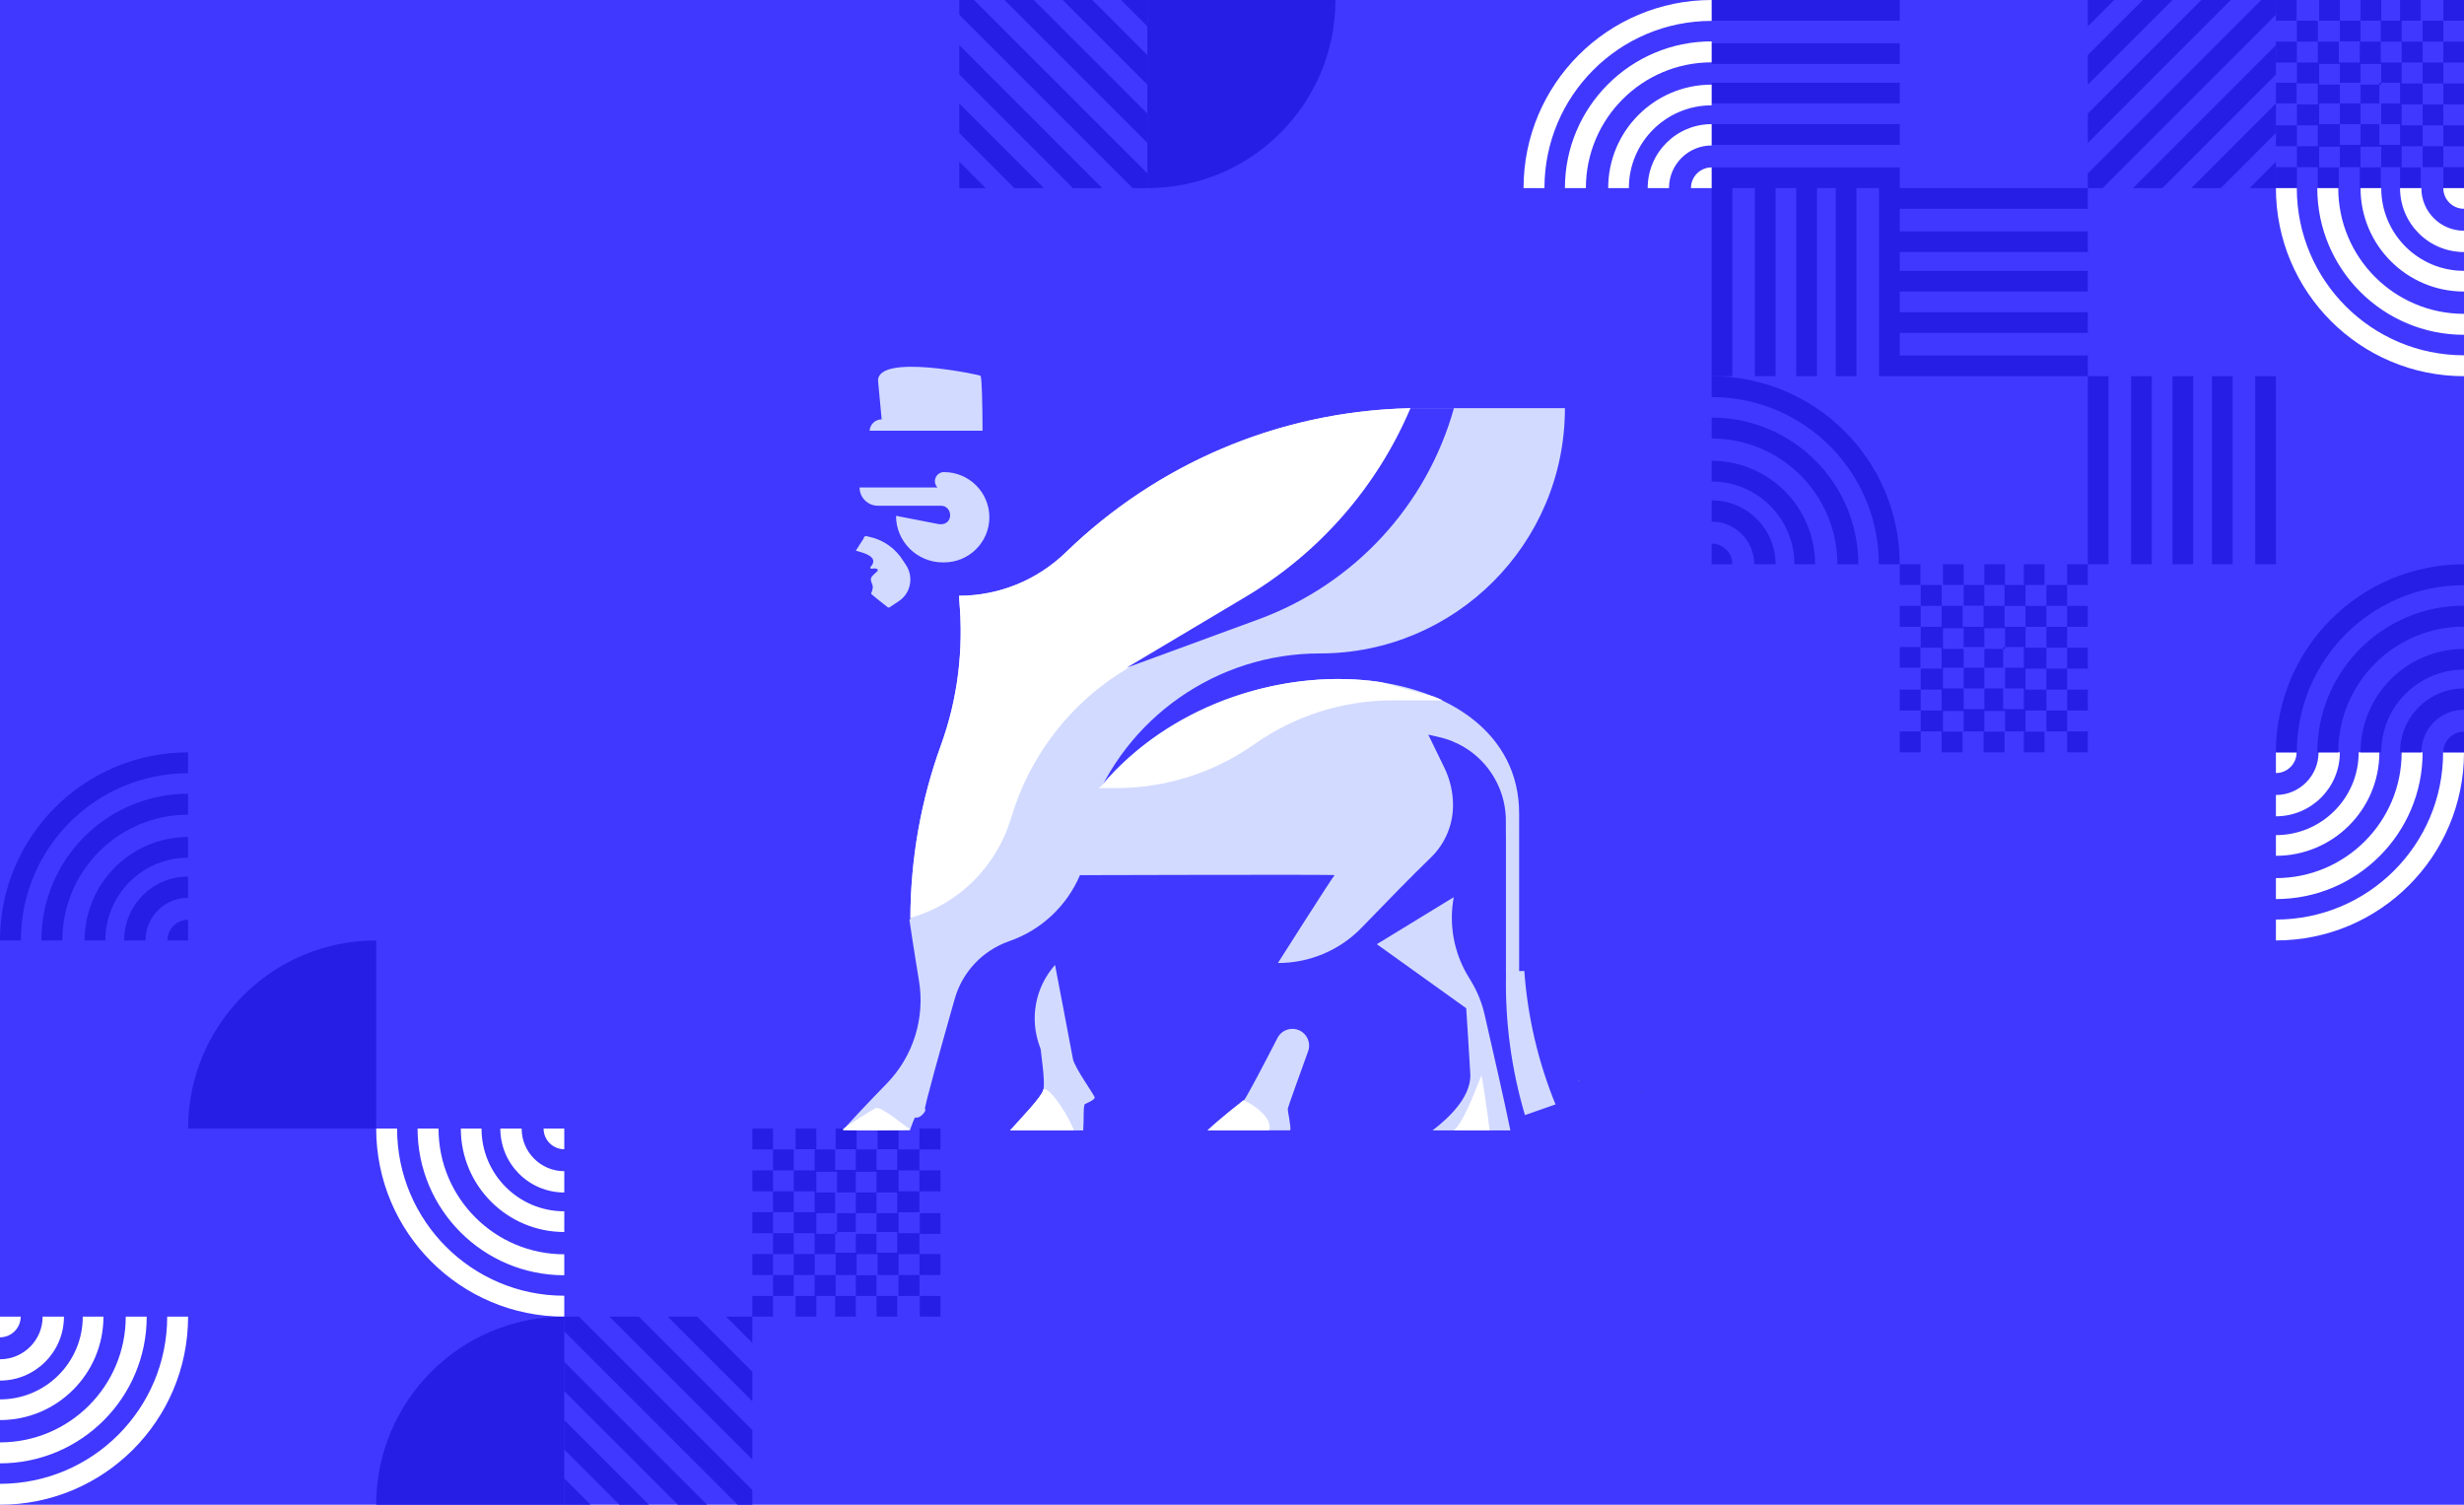 <svg xmlns="http://www.w3.org/2000/svg" width="1310" height="800" viewBox="0 0 1310 800">
  <g fill="none" fill-rule="evenodd">
    <rect width="1310" height="800" fill="#4038FF"/>
    <g transform="matrix(0 -1 -1 0 1310 500)">
      <path fill="#261EE4" d="M177.869 233.145L166.765 233.145 166.765 244.268 177.869 244.268 177.869 255.419 166.765 255.419 166.765 266.57 177.869 266.57 177.869 277.693 189 277.693 189 288.843 177.869 288.843 177.869 277.72 166.765 277.72 166.765 288.843 177.869 288.843 177.869 300 166.738 300 166.738 288.849 155.634 288.849 155.634 277.726 144.503 277.726 144.503 288.849 133.372 288.849 133.372 277.726 122.268 277.726 122.268 288.849 133.372 288.849 133.372 300 122.24 300 122.24 288.849 111.137 288.849 111.137 300 100 300 100 288.849 111.131 288.849 111.131 277.726 100 277.726 100 266.575 111.131 266.575 111.131 255.424 100 255.424 100 244.274 111.131 244.274 111.131 233.151 111.131 233.123 122.235 233.123 122.235 222 133.366 222 133.366 233.123 144.497 233.123 144.497 222 155.629 222 155.629 233.123 166.732 233.123 166.732 222 177.864 222 177.864 233.123 188.995 233.123 188.995 244.274 177.864 244.274 177.864 233.145 177.869 233.145zM111 233.973L111 223 100 223 100 234 111 234 111 233.973zM145 289L145 300 156 300 156 289 145 289zM178 266L178 255 189 255 189 266 178 266zM122 277L111 277 111 266 122 266 122 277zM122.264 222L122.264 211 133.368 211 133.368 222 144.5 222 144.5 211 155.632 211 155.632 222 166.764 222 166.764 211 177.868 211 177.868 222 189 222 189 211 177.868 211 177.868 200 166.736 200 166.736 211 155.632 211 155.632 200 144.5 200 144.5 211 133.368 211 133.368 200 122.236 200 122.236 211 111.132 211 111.132 200 100 200 100 211 111.132 211 111.132 222 122.264 222zM166 244L166 255 155 255 155 244 166 244zM145 245L145 234 156 234 156 245 145 245zM134 244L145 244 145 255 134 255 134 244zM134 245L123 245 123 234 134 234 134 245zM134 266L123 266 123 255 134 255 134 266zM145 266L145 277 134 277 134 266 145 266zM156 266L145 266 145 255 156 255 156 266zM155 266L166 266 166 277 155 277 155 266zM122 255L122 244 111 244 111 255 122 255zM200 289L189 289 189 300 200 300 200 289zM189 266L200 266 200 277 189 277 189 266zM200 244L189 244 189 255 200 255 200 244zM189 223L200 223 200 234 189 234 189 223zM189 200L200 200 200 211 189 211 189 200zM477.869 33.145L466.765 33.145 466.765 44.268 477.869 44.268 477.869 55.419 466.765 55.419 466.765 66.57 477.869 66.57 477.869 77.693 489 77.693 489 88.843 477.869 88.843 477.869 77.72 466.765 77.72 466.765 88.843 477.869 88.843 477.869 100 466.738 100 466.738 88.849 455.634 88.849 455.634 77.726 444.503 77.726 444.503 88.849 433.372 88.849 433.372 77.726 422.268 77.726 422.268 88.849 433.372 88.849 433.372 100 422.24 100 422.24 88.849 411.137 88.849 411.137 100 400 100 400 88.849 411.131 88.849 411.131 77.726 400 77.726 400 66.575 411.131 66.575 411.131 55.424 400 55.424 400 44.274 411.131 44.274 411.131 33.151 411.131 33.123 422.235 33.123 422.235 22 433.366 22 433.366 33.123 444.497 33.123 444.497 22 455.629 22 455.629 33.123 466.732 33.123 466.732 22 477.864 22 477.864 33.123 488.995 33.123 488.995 44.274 477.864 44.274 477.864 33.145 477.869 33.145zM411 33.973L411 23 400 23 400 34 411 34 411 33.973zM445 89L445 100 456 100 456 89 445 89zM478 66L478 55 489 55 489 66 478 66zM422 77L411 77 411 66 422 66 422 77zM422.264 22L422.264 11 433.368 11 433.368 22 444.5 22 444.5 11 455.632 11 455.632 22 466.764 22 466.764 11 477.868 11 477.868 22 489 22 489 11 477.868 11 477.868 0 466.736 0 466.736 11 455.632 11 455.632 0 444.5 0 444.5 11 433.368 11 433.368 0 422.236 0 422.236 11 411.132 11 411.132 0 400 0 400 11 411.132 11 411.132 22 422.264 22zM466 44L466 55 455 55 455 44 466 44zM445 45L445 34 456 34 456 45 445 45zM434 44L445 44 445 55 434 55 434 44zM434 45L423 45 423 34 434 34 434 45zM434 66L423 66 423 55 434 55 434 66zM445 66L445 77 434 77 434 66 445 66zM456 66L445 66 445 55 456 55 456 66zM455 66L466 66 466 77 455 77 455 66zM422 55L422 44 411 44 411 55 422 55zM500 89L489 89 489 100 500 100 500 89zM489 66L500 66 500 77 489 77 489 66zM500 44L489 44 489 55 500 55 500 44zM489 23L500 23 500 34 489 34 489 23zM489 0L500 0 500 11 489 11 489 0zM489 400L500 400 500 300 489 300 489 400zM477 400L466 400 466 300 477 300 477 400zM456 400L445 400 445 300 456 300 456 400zM423 400L434 400 434 300 423 300 423 400zM411 400L400 400 400 300 411 300 411 400zM389 300L400 300 400 200 389 200 389 300zM377 300L366 300 366 200 377 200 377 300zM356 300L345 300 345 200 356 200 356 300zM323 300L334 300 334 200 323 200 323 300zM311 300L300 300 300 200 311 200 311 300zM300 111L300 100 200 100 200 111 300 111zM300 123L300 134 200 134 200 123 300 123zM300 144L300 155 200 155 200 144 300 144zM300 177L300 166 200 166 200 177 300 177zM300 189L300 200 200 200 200 189 300 189zM400 389L400 400 300 400 300 389 400 389zM400 355L400 344 300 344 300 355 400 355zM400 323L400 334 300 334 300 323 400 323zM400 300L400 311 300 311 300 300 400 300zM400 377L400 366 300 366 300 377 400 377z"/>
      <path fill="#FFF" d="M488.889,400 L500,400 C500,455.228 455.228,500 400,500 L400,488.889 C449.094,488.889 488.889,449.094 488.889,400 Z M466.857,400 L478,400 C478,443.078 443.078,478 400,478 L400,466.857 C436.922,466.857 466.857,436.922 466.857,400 Z M455,400 L444,400 C444,424.299 424.299,444 400,444 L400,455 C430.376,455 455,430.377 455,400 Z M422.667,400 L434,400 C434,418.779 418.779,434 400,434 L400,422.667 C412.518,422.667 422.667,412.517 422.667,400 Z M400,400 L411,400 C411,406.077 406.077,411 400,411 L400,400 Z"/>
      <path fill="#261EE4" d="M211.111,400 L200,400 C200,344.772 244.772,300 300,300 L300,311.111 C250.906,311.111 211.111,350.906 211.111,400 Z M233.143,400 L222,400 C222,356.922 256.922,322 300,322 L300,333.143 C263.078,333.143 233.143,363.078 233.143,400 Z M245,400 L256,400 C256,375.701 275.701,356 300,356 L300,345 C269.623,345 245,369.623 245,400 Z M277.333,400 L266,400 C266,381.22 281.22,366 300,366 L300,377.333 C287.482,377.333 277.333,387.483 277.333,400 Z M300,400 L289,400 C289,393.923 293.923,389 300,389 L300,400 Z" transform="rotate(90 250 350)"/>
      <path fill="#FFF" d="M11.111,100 L0,100 C0,44.772 44.772,0 100,0 L100,11.111 C50.906,11.111 11.111,50.906 11.111,100 Z M33.143,100 L22,100 C22,56.922 56.922,22 100,22 L100,33.143 C63.078,33.143 33.143,63.078 33.143,100 Z M45,100 L56,100 C56,75.701 75.701,56 100,56 L100,45 C69.623,45 45,69.623 45,100 Z M77.333,100 L66,100 C66,81.22 81.22,66 100,66 L100,77.333 C87.482,77.333 77.333,87.483 77.333,100 Z M100,100 L89,100 C89,93.923 93.923,89 100,89 L100,100 Z"/>
      <path fill="#FFF" d="M311.111,100 L300,100 C300,44.772 344.772,0 400,0 L400,11.111 C350.906,11.111 311.111,50.906 311.111,100 Z M333.143,100 L322,100 C322,56.922 356.922,22 400,22 L400,33.143 C363.078,33.143 333.143,63.078 333.143,100 Z M345,100 L356,100 C356,75.701 375.701,56 400,56 L400,45 C369.623,45 345,69.623 345,100 Z M377.333,100 L366,100 C366,81.22 381.22,66 400,66 L400,77.333 C387.482,77.333 377.333,87.483 377.333,100 Z M400,100 L389,100 C389,93.923 393.923,89 400,89 L400,100 Z" transform="rotate(-90 350 50)"/>
      <path fill="#261EE4" d="M111.111,100 L100,100 C100,44.772 144.772,0 200,0 L200,11.111 C150.906,11.111 111.111,50.906 111.111,100 Z M133.143,100 L122,100 C122,56.922 156.922,22 200,22 L200,33.143 C163.078,33.143 133.143,63.078 133.143,100 Z M145,100 L156,100 C156,75.701 175.701,56 200,56 L200,45 C169.623,45 145,69.623 145,100 Z M177.333,100 L166,100 C166,81.22 181.22,66 200,66 L200,77.333 C187.482,77.333 177.333,87.483 177.333,100 Z M200,100 L189,100 C189,93.923 193.923,89 200,89 L200,100 Z" transform="rotate(-180 150 50)"/>
      <path fill="#261EE4" fill-rule="nonzero" d="M400,700 L500,700 L500,600 C444.772,600 400,644.772 400,700 Z"/>
      <path fill="#261EE4" d="M500,792.167 L500,800 L492.166,800 L400,707.834 L400,700 L407.833,700 L500,792.167 Z M400,724 L400,739.631 L460.37,800 L476,800 L400,724 Z M400,770.722 L400,755 L445,800 L429.278,800 L400,770.722 Z M400,800 L414,800 L400,786 L400,800 Z M424,700 L439.631,700 L500,760.369 L500,776 L424,700 Z M470.722,700 L455,700 L500,745 L500,729.278 L470.722,700 Z M500,714 L486,700 L500,700 L500,714 Z"/>
      <path fill="#261EE4" d="M500,192.167 L500,200 L492.166,200 L400,107.834 L400,100 L407.833,100 L500,192.167 Z M400,124 L400,139.631 L460.37,200 L476,200 L400,124 Z M400,170.722 L400,155 L445,200 L429.278,200 L400,170.722 Z M400,200 L414,200 L400,186 L400,200 Z M424,100 L439.631,100 L500,160.369 L500,176 L424,100 Z M470.722,100 L455,100 L500,145 L500,129.278 L470.722,100 Z M500,114 L486,100 L500,100 L500,114 Z" transform="rotate(90 450 150)"/>
    </g>
    <g transform="matrix(0 1 1 0 -400 300)">
      <path fill="#FFF" d="M488.889,400 L500,400 C500,455.228 455.228,500 400,500 L400,488.889 C449.094,488.889 488.889,449.094 488.889,400 Z M466.857,400 L478,400 C478,443.078 443.078,478 400,478 L400,466.857 C436.922,466.857 466.857,436.922 466.857,400 Z M455,400 L444,400 C444,424.299 424.299,444 400,444 L400,455 C430.376,455 455,430.377 455,400 Z M422.667,400 L434,400 C434,418.779 418.779,434 400,434 L400,422.667 C412.518,422.667 422.667,412.517 422.667,400 Z M400,400 L411,400 C411,406.077 406.077,411 400,411 L400,400 Z"/>
      <path fill="#261EE4" d="M111.111,500 L100,500 C100,444.772 144.772,400 200,400 L200,411.111 C150.906,411.111 111.111,450.906 111.111,500 Z M133.143,500 L122,500 C122,456.922 156.922,422 200,422 L200,433.143 C163.078,433.143 133.143,463.078 133.143,500 Z M145,500 L156,500 C156,475.701 175.701,456 200,456 L200,445 C169.623,445 145,469.623 145,500 Z M177.333,500 L166,500 C166,481.22 181.22,466 200,466 L200,477.333 C187.482,477.333 177.333,487.483 177.333,500 Z M200,500 L189,500 C189,493.923 193.923,489 200,489 L200,500 Z"/>
      <path fill="#FFF" d="M311.111,700 L300,700 C300,644.772 344.772,600 400,600 L400,611.111 C350.906,611.111 311.111,650.906 311.111,700 Z M333.143,700 L322,700 C322,656.922 356.922,622 400,622 L400,633.143 C363.078,633.143 333.143,663.078 333.143,700 Z M345,700 L356,700 C356,675.701 375.701,656 400,656 L400,645 C369.623,645 345,669.623 345,700 Z M377.333,700 L366,700 C366,681.22 381.22,666 400,666 L400,677.333 C387.482,677.333 377.333,687.483 377.333,700 Z M400,700 L389,700 C389,693.923 393.923,689 400,689 L400,700 Z" transform="matrix(-1 0 0 1 700 0)"/>
      <path fill="#261EE4" fill-rule="nonzero" d="M200 600L300 600 300 500C244.772 500 200 544.772 200 600zM400 700L500 700 500 600C444.772 600 400 644.772 400 700z"/>
      <path fill="#261EE4" d="M500 792.167L500 800 492.166 800 400 707.834 400 700 407.833 700 500 792.167zM400 724L400 739.631 460.37 800 476 800 400 724zM400 770.722L400 755 445 800 429.278 800 400 770.722zM400 800L414 800 400 786 400 800zM424 700L439.631 700 500 760.369 500 776 424 700zM470.722 700L455 700 500 745 500 729.278 470.722 700zM500 714L486 700 500 700 500 714zM377.869 833.145L366.765 833.145 366.765 844.268 377.869 844.268 377.869 855.419 366.765 855.419 366.765 866.57 377.869 866.57 377.869 877.693 389 877.693 389 888.843 377.869 888.843 377.869 877.72 366.765 877.72 366.765 888.843 377.869 888.843 377.869 900 366.738 900 366.738 888.849 355.634 888.849 355.634 877.726 344.503 877.726 344.503 888.849 333.372 888.849 333.372 877.726 322.268 877.726 322.268 888.849 333.372 888.849 333.372 900 322.24 900 322.24 888.849 311.137 888.849 311.137 900 300 900 300 888.849 311.131 888.849 311.131 877.726 300 877.726 300 866.575 311.131 866.575 311.131 855.424 300 855.424 300 844.274 311.131 844.274 311.131 833.151 311.131 833.123 322.235 833.123 322.235 822 333.366 822 333.366 833.123 344.497 833.123 344.497 822 355.629 822 355.629 833.123 366.732 833.123 366.732 822 377.864 822 377.864 833.123 388.995 833.123 388.995 844.274 377.864 844.274 377.864 833.145 377.869 833.145zM311 833.973L311 823 300 823 300 834 311 834 311 833.973zM345 889L345 900 356 900 356 889 345 889zM378 866L378 855 389 855 389 866 378 866zM322 877L311 877 311 866 322 866 322 877zM322.264 822L322.264 811 333.368 811 333.368 822 344.5 822 344.5 811 355.632 811 355.632 822 366.764 822 366.764 811 377.868 811 377.868 822 389 822 389 811 377.868 811 377.868 800 366.736 800 366.736 811 355.632 811 355.632 800 344.5 800 344.5 811 333.368 811 333.368 800 322.236 800 322.236 811 311.132 811 311.132 800 300 800 300 811 311.132 811 311.132 822 322.264 822zM366 844L366 855 355 855 355 844 366 844zM345 845L345 834 356 834 356 845 345 845zM334 844L345 844 345 855 334 855 334 844zM334 845L323 845 323 834 334 834 334 845zM334 866L323 866 323 855 334 855 334 866zM345 866L345 877 334 877 334 866 345 866zM356 866L345 866 345 855 356 855 356 866zM355 866L366 866 366 877 355 877 355 866zM322 855L322 844 311 844 311 855 322 855zM400 889L389 889 389 900 400 900 400 889zM389 866L400 866 400 877 389 877 389 866zM400 844L389 844 389 855 400 855 400 844zM389 823L400 823 400 834 389 834 389 823zM389 800L400 800 400 811 389 811 389 800z"/>
    </g>
    <g fill-rule="nonzero" transform="translate(448 195)">
      <path fill="#D2DAFF" d="M18.814,7.347 C18.814,-7.227 72.956,4.298 73.289,4.786 C74.081,5.89 74.319,20.91 74.374,34.001 L14.322,34 C14.551,30.615 17.331,27.958 20.75,27.958 C20.689,26.952 18.814,7.987 18.814,7.347 Z"/>
      <path fill="#4B4B4B" d="M419.48,398.509 L419.52,398.509 C419.52,398.509 419.52,398.469 419.48,398.509 Z"/>
      <path fill="#787878" d="M44.48 194.54C44.48 194.54 44.48 194.5 44.52 194.5L44.52 194.46C44.52 194.5 44.48 194.54 44.48 194.54zM44.48 193.52C44.48 193.52 44.52 193.52 44.48 193.52 44.52 193.48 44.52 193.48 44.52 193.48L44.48 193.52z"/>
      <path fill="#4B4B4B" d="M424.707,385.62 C424.586,385.661 424.465,385.661 424.345,385.661 C424.345,385.661 424.265,385.42 424.305,385.42 C424.425,385.38 424.546,385.339 424.666,385.339 C424.707,385.42 424.707,385.541 424.707,385.62 Z"/>
      <path fill="#A0A0A0" d="M391.42 375.509C391.459 375.509 391.539 375.509 391.58 375.509 391.539 375.509 391.5 375.509 391.42 375.509 391.459 375.468 391.42 375.509 391.42 375.509zM385.601 378.56C385.519 378.521 385.44 378.479 385.399 378.44 385.44 378.44 385.479 378.44 385.519 378.479 385.56 378.479 385.56 378.56 385.601 378.56zM391.399 379.721C391.36 379.561 391.279 379.4 391.238 379.279 391.399 379.32 391.601 379.32 391.762 379.36 391.64 379.48 391.521 379.601 391.399 379.721z"/>
      <path fill="#4B4B4B" d="M388.479,419.521 L388.521,419.479 L388.479,419.521 Z"/>
      <path fill="#A0A0A0" d="M385.491,378.509 C385.491,378.509 385.532,378.469 385.491,378.509 C385.532,378.469 385.491,378.509 385.491,378.509 Z"/>
      <path fill="#787878" d="M392.58 381.511C392.541 381.511 392.461 381.511 392.42 381.471 392.461 381.511 392.541 381.511 392.58 381.511 392.58 381.551 392.58 381.511 392.58 381.511zM392.459 384.58C392.42 384.541 392.42 384.5 392.38 384.461 392.459 384.461 392.541 384.42 392.62 384.42 392.58 384.461 392.5 384.541 392.459 384.58z"/>
      <path fill="#D2DAFF" d="M32.406,103.493 C28.434,96.902 22.064,92.167 14.569,90.5 C13.595,90.273 13.033,90.159 13.033,90.159 C12.209,89.705 11.234,90.273 11.197,91.22 L7,97.773 C8.237,98.303 20.527,100.387 14.794,106.448 L14.794,106.485 C14.794,106.523 14.794,106.561 14.757,106.599 L14.757,106.636 C14.757,106.675 14.757,106.713 14.757,106.75 L14.757,106.788 C14.757,106.826 14.757,106.864 14.757,106.902 L14.757,106.94 C14.757,106.978 14.757,106.978 14.794,107.015 C14.794,107.015 14.794,107.053 14.832,107.053 C14.832,107.092 14.869,107.092 14.869,107.129 L14.907,107.167 L14.944,107.205 C14.944,107.205 14.981,107.205 14.981,107.243 C15.019,107.243 15.019,107.28 15.056,107.28 C15.094,107.28 15.094,107.28 15.131,107.319 C15.169,107.319 15.169,107.319 15.206,107.357 C15.244,107.357 15.281,107.357 15.319,107.357 C15.356,107.357 15.394,107.357 15.431,107.357 C15.469,107.357 15.506,107.357 15.544,107.357 C15.581,107.357 15.618,107.357 15.656,107.357 C15.693,107.357 15.768,107.357 15.843,107.319 C15.881,107.319 15.918,107.319 15.918,107.319 C16.031,107.319 16.106,107.28 16.218,107.243 C16.33,107.205 16.443,107.205 16.518,107.205 C16.555,107.205 16.63,107.205 16.668,107.205 C16.93,107.205 17.23,107.243 17.492,107.28 C17.567,107.28 17.679,107.319 17.754,107.319 C18.167,107.394 18.541,107.546 18.654,108.001 C18.766,108.493 18.354,108.795 18.054,109.099 C18.017,109.137 17.979,109.174 17.904,109.212 C17.867,109.25 17.792,109.289 17.754,109.326 C15.019,111.826 14.569,112.243 15.356,114.667 C15.431,114.856 15.768,115.879 15.918,116.258 C16.443,117.735 15.131,120.5 15.094,120.576 C14.944,120.842 24.162,128 24.162,128 C24.237,128 24.462,128 24.499,128 C24.537,128 24.612,128 24.649,128 C24.687,128 24.687,128 24.724,127.962 C24.762,127.962 24.799,127.925 24.836,127.925 C24.874,127.925 24.874,127.887 24.911,127.887 C24.949,127.887 24.986,127.849 25.024,127.849 C25.061,127.849 25.174,127.773 25.211,127.735 C25.249,127.697 25.249,127.697 25.286,127.66 C25.286,127.66 27.16,126.409 30.045,124.477 C36.378,120.159 37.877,111.448 33.492,105.121 C33.118,104.629 32.743,104.061 32.406,103.493 Z"/>
      <path fill="#A0A0A0" d="M213.511,384.44 C213.552,384.479 213.592,384.521 213.552,384.56 L213.431,384.56 C213.471,384.521 213.511,384.479 213.511,384.44 Z"/>
      <path fill="#D2DAFF" d="M307.916 22C234.394 22 167.66 51.187 118.721 98.626 103.489 113.409 83.129 121.742 61.902 121.742 61.902 122.761 61.977 123.741 62.053 124.722 64.315 150.59 61.186 176.573 52.325 200.971 41.769 230.007 36 261.344 36 294L50.855 294C86.861 294 119.022 271.525 131.427 237.737 150.24 186.49 199.066 152.4 253.661 152.4L253.773 152.4C325.711 152.4 384 94.063 384 22.151L384 22 307.916 22zM331.509 341.037C331.509 341.037 333.73 375.009 333.73 376.746 333.73 388.674 322.022 399.583 313.589 406L355 406C352.402 392.863 344.949 360.364 341.26 344.246 339.829 338.055 337.419 332.129 334.144 326.693L332.526 324.013C324.921 311.406 322.211 296.458 324.883 282L284 306.989 331.509 341.037z"/>
      <path fill="#FFF" d="M344,406 C342.723,395.835 339.983,376.926 339.57,377 C339.157,377.075 331.008,400.88 325,406 L344,406 Z"/>
      <path fill="#D2DAFF" d="M237.917,406 C238.596,404.414 236.483,395.542 236.672,394.409 C236.86,393.276 244.066,373.341 247.461,363.939 C248.556,360.956 247.953,357.633 245.915,355.179 C241.841,350.309 234.106,351.177 231.201,356.803 C224.561,369.716 214.638,388.707 213.204,390.217 C213.091,390.331 212.978,390.406 212.864,390.481 C212.864,390.481 200.338,399.996 194,405.962 L237.917,405.962 L237.917,406 Z"/>
      <path fill="#FFF" d="M212.937,390.029 C212.826,390.145 212.714,390.221 212.603,390.298 C212.603,390.298 200.25,399.948 194,406 L226.592,406 C229.754,398.456 213.532,389.417 212.937,390.029 Z"/>
      <path fill="#D2DAFF" d="M105.322,363.093 C105.512,365.959 107.839,380.437 106.656,384.659 C105.665,388.242 95.407,398.911 89,406 L127.898,406 C128.355,400.08 127.783,392.502 128.889,391.936 C129.881,391.447 134.038,389.787 134,388.468 C133.962,387.374 123.131,372.406 122.406,367.882 C121.911,364.865 112.911,318 112.911,318 L112.834,318.114 C102.348,329.99 99.297,346.579 104.788,361.397 C105.093,362.301 105.322,362.942 105.322,363.093 Z"/>
      <path fill="#FFF" d="M106.491,384.785 C105.509,388.346 95.347,398.953 89,406 L123,406 C117.976,393.781 107.625,380.624 106.491,384.785 Z"/>
      <path fill="#D2DAFF" d="M0,406 L35.709,406 C36.954,402.494 38.273,399.026 38.613,399.101 C41.365,399.968 44.985,395.029 43.779,394.653 C43.1,394.427 52.791,360.045 59.578,336.07 C63.613,321.819 74.322,310.434 88.274,305.496 L88.99,305.232 C105.695,299.313 119.156,286.684 126.132,270.361 L126.17,270.285 C126.17,270.285 261.993,269.871 261.541,270.285 C260.334,271.417 231.412,316.994 231.412,316.994 C248.23,317.032 264.369,310.208 276.021,298.107 C287.86,285.817 302.868,270.436 312.634,261.012 C320.214,253.698 324.512,243.67 324.512,233.114 C324.512,226.215 322.929,219.392 319.912,213.172 L311.353,195.567 L317.084,196.886 C327.039,199.149 335.976,204.69 342.386,212.607 C348.985,220.749 352.605,230.89 352.605,241.37 L352.605,248.835 L352.454,248.873 C352.529,248.873 352.567,248.873 352.643,248.873 L352.643,323.063 L352.68,323.063 C352.152,348.17 355.508,373.429 362.748,397.857 C368.178,395.972 373.608,394.087 379,392.164 C369.837,369.734 364.181,345.795 362.409,321.216 C361.504,321.253 360.561,321.253 359.656,321.292 L359.656,237.412 C359.656,152.59 209.542,138.039 137.67,222.521 C137.67,222.521 35.408,293.621 35.483,293.96 C35.483,294.035 37.859,310.057 40.536,326.117 C43.93,346.21 37.557,366.681 23.303,381.232 C14.027,390.732 4.638,400.684 0,406 Z"/>
      <path fill="#FFF" d="M151.4 160.387L238.157 108.912C270.719 89.59 293.483 58.003 302 22 230.808 23.509 166.325 52.417 118.687 98.609 103.461 113.403 83.11 121.743 61.892 121.743 61.892 122.762 61.967 123.743 62.042 124.725 64.304 150.613 61.175 176.614 52.319 201.032 41.879 229.75 36.151 260.696 36 293L36.49 292.85C62.118 285.452 82.017 265.338 89.63 239.713 99.353 206.881 121.175 178.35 151.4 160.387zM314.725 175.456L286.092 167.643C237.562 160.324 176.284 177.238 137.627 222.862 137.627 222.862 137.059 223.279 136 224L145.381 224C171.707 224 197.353 215.846 218.876 200.676 240.399 185.506 266.044 177.352 292.37 177.352L319 177.352C317.6 176.67 316.163 176.025 314.725 175.456zM0 405.539C1.216 404.076 16.46 394.588 17.563 394.1 20.3 392.788 34.441 404.788 36 405.539 36.076 405.726 10.378 406.476 0 405.539z"/>
      <path fill="#D2DAFF" d="M53.884,56 C49.933,56 47.638,60.497 50.009,63.681 L50.385,64.169 L9,64.169 C9,69.527 13.364,73.874 18.744,73.874 L52.191,73.874 C58.323,73.874 59.001,83.016 52.906,83.691 C52.266,83.766 51.589,83.728 50.874,83.616 L28.376,79.232 C28.376,92.909 39.512,104 53.244,104 L53.922,104 C67.24,104 78,93.246 78,80.019 C78,66.754 67.202,56 53.884,56 Z"/>
      <path fill="#4038FF" d="M151,160 L221.098,134.273 C271.822,115.655 310.497,73.867 325,22 L301.886,22 C284.134,63.863 253.429,98.992 214.263,122.312 L151,160 Z"/>
    </g>
  </g>
</svg>
